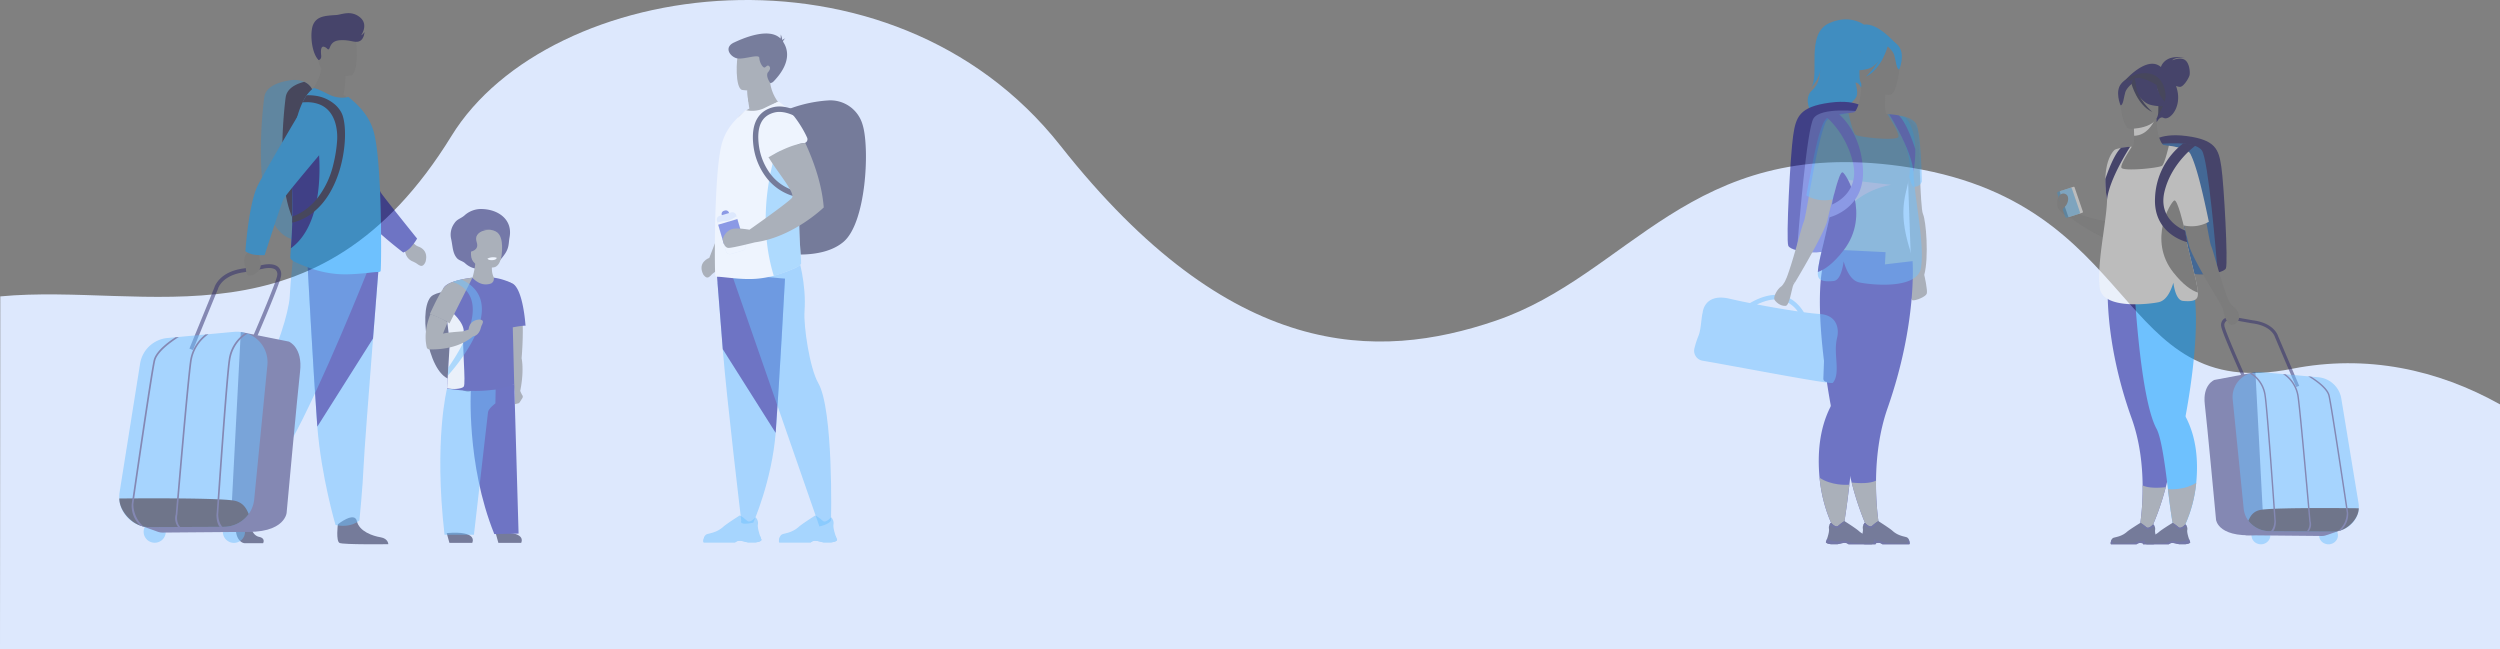<svg xmlns="http://www.w3.org/2000/svg" width="1366.149" height="354.787" viewBox="0 0 1366.149 354.787">
  <rect x="0" y="0" width="1366.149" height="354.787" fill="#808080" stroke="none"/>
  <g id="Group_797" data-name="Group 797" transform="translate(-0.835 -2451.318)">
    <path id="Path_580" data-name="Path 580" d="M1324.66,879.215s.154-192.793.165-192.824c80.292-7.547,173.623,30.849,246.552-87.674,53.251-86.543,239.6-112.81,332.787,5.342s173.294,117.555,237.59,95.7c73.736-25.064,106.129-100.505,221.551-84.552,133.4,18.439,115.538,130.221,213.839,110.756,40.756-8.07,79.544.356,113.666,19.43-.006.012,0,133.824,0,133.824Z" transform="translate(-1323.824 1926.891)" fill="#dde8fd"/>
    <g id="Group_726" data-name="Group 726" transform="translate(66 2458.515)" opacity="0.5">
      <path id="Path_390" data-name="Path 390" d="M2090.632,851.654a12.631,12.631,0,0,0,5.721-1.26c20.58-10.217,1.475-80.413,1.475-80.413a8.713,8.713,0,0,0-4.714-4.858,14.526,14.526,0,0,0-8.383-.72c-10.83,1.8-12.917,6.3-13.349,8.816C2070.916,775.774,2061.129,851.51,2090.632,851.654Z" transform="translate(-1992.07 -727.603)" fill="#09f" opacity="0.5"/>
      <path id="Path_391" data-name="Path 391" d="M2084.635,853.184c20.58-10.217,1.475-80.413,1.475-80.413a8.713,8.713,0,0,0-4.714-4.858c-7.951,2.087-9.606,5.864-10.038,8.1C2070.963,778.384,2062.543,843.4,2084.635,853.184Z" transform="translate(-1980.352 -730.392)" fill="#0d0d38"/>
      <g id="Group_676" data-name="Group 676" transform="translate(58.038 130.33)">
        <path id="Path_392" data-name="Path 392" d="M2205.83,1634.725s-4.689,4.346-3.774,7.434,5.147,5.147,5.719,8.921,2.859,5.833,4.917,5.833h9.815s1.515-2.656-2.145-3.457-5.04-5.236-4.811-9.353a73.725,73.725,0,0,0-.343-9.607l-7.777-1.83Z" transform="translate(-2201.937 -1497.596)" fill="#0d0d38"/>
        <path id="Path_393" data-name="Path 393" d="M1943.817,1674.747s-1.144,9.15.915,10.179,26.648.687,26.648.687,0-3.088-4.232-3.775-11.666-3.2-12.924-8.806S1943.817,1674.747,1943.817,1674.747Z" transform="translate(-1882.396 -1525.768)" fill="#0d0d38"/>
        <path id="Path_394" data-name="Path 394" d="M2002.513,1148.545s-1.39,17.338-3.023,38.178c-2.22,28.31-4.89,63.084-5.154,69.672-.456,11.44-2.288,29.738-2.288,29.738s-4.344,4.347-13.038,2.515c0,0-7.747-26.121-9.96-53.758-.034-.453-.069-.909-.1-1.366-2.059-28.135-5.259-87.379-5.259-87.379Z" transform="translate(-1918.849 -1139.282)" fill="#09f" opacity="0.5"/>
        <path id="Path_395" data-name="Path 395" d="M2002.513,1148.545s-1.39,17.338-3.023,38.178l-30.44,48.166c-.034-.453-.069-.909-.1-1.366-2.059-28.135-5.259-87.379-5.259-87.379Z" transform="translate(-1918.849 -1139.282)" fill="#00008b"/>
        <path id="Path_396" data-name="Path 396" d="M2061.193,1131.426s-25.047,62.789-41.516,92.3-21.616,37.742-21.616,37.742-9.436-3.774-10.294-6.347c0,0,6.3-56.966,17.328-70.852,6.232-7.847,13.552-31.394,13.9-39.629s2.23-24.532,2.23-24.532Z" transform="translate(-1983.875 -1120.103)" fill="#09f" opacity="0.5"/>
      </g>
      <path id="Path_397" data-name="Path 397" d="M1872.8,1087.783l3.392,4.041a5.884,5.884,0,0,0,2.5,1.7c2.006.739,5.311,2.807,3.88,8.228,0,0-1.08,3.123-3.087,2.135s-1.019-.9-3.9-2.234a6.629,6.629,0,0,1-3.966-4.453,5.845,5.845,0,0,0-2.64-3.6l-4.113-2.776Z" transform="translate(-1715.177 -965.97)" fill="#777"/>
      <path id="Path_398" data-name="Path 398" d="M2031.541,737.384a73.546,73.546,0,0,0,1.148-10.473l-12.708-10.242c.472,14.082-8.552,20.854-8.552,20.854s16.935,8.336,26.724,5.248A23.461,23.461,0,0,0,2031.541,737.384Z" transform="translate(-1909.031 -692.653)" fill="#777"/>
      <path id="Path_399" data-name="Path 399" d="M2028.168,679.9s-16.167,2.686-17.685-7.408-4.626-16.545,5.631-18.687,12.847,1.408,14.174,4.653S2032.334,678.943,2028.168,679.9Z" transform="translate(-1901.517 -645.876)" fill="#777"/>
      <path id="Path_400" data-name="Path 400" d="M1940.751,899a27.648,27.648,0,0,0,3.766-5.1s-18.369-22.822-19.862-25.189-12.649-40.328-12.649-40.328l-28.211-5.715s23.547,48.581,27.448,54.5c6.446,9.787,25.732,24.353,25.732,24.353A11.614,11.614,0,0,0,1940.751,899Z" transform="translate(-1781.762 -770.718)" fill="#00008b"/>
      <path id="Path_401" data-name="Path 401" d="M1958.376,873.584c-.036.576.612,1.223,1.367,1.727a13.163,13.163,0,0,0,1.763.972q3.239,1.457,6.368,2.591a58.6,58.6,0,0,0,15.292,3.633c5.721.577,12.09,0,16.947-.467,2.734-.325,4.966-.576,6.332-.576h.18a1.57,1.57,0,0,0,1.044-.4c.216-.144.4-8.707.288-20.221,0-1.62-.035-3.275-.035-5a13.187,13.187,0,0,0-.073-1.69v-.181c-.036-5.4-.216-11.117-.469-16.765V837.1c-.539-12.556-1.51-24.646-3.2-31.373-1.943-7.881-6.477-13.062-10.578-16.911l-3.383-2.987a6.826,6.826,0,0,1-.863.144,15.76,15.76,0,0,1-9.679-1.4c-3.85-1.906-8.095-3.993-8.779-3.489-.072.072-.18.144-.252.216a16.118,16.118,0,0,0-3.238,3.526c-.072.035-.072.035-.072.072h-.036a28.138,28.138,0,0,0-2.231,3.886,46.692,46.692,0,0,0-2.878,7.807c-2.2,7.88-3.275,17.809-3.239,28.424,0,2.7.072,5.432.252,8.2.036.793.072,1.548.109,2.3.323,6.872.287,13.241.107,18.817v.179c-.179,5.65-.5,10.435-.756,14C1958.52,870.669,1958.412,872.4,1958.376,873.584Z" transform="translate(-1864.886 -740.034)" fill="#09f"/>
      <path id="Path_402" data-name="Path 402" d="M2086.133,952.33a270.218,270.218,0,0,0,.537-35.286c-.157-2.771-.24-5.521-.25-8.227,3.348-8.123,6.085-14.013,6.085-14.013h8.44S2107.133,937.067,2086.133,952.33Z" transform="translate(-1992.361 -823.845)" fill="#00008b"/>
      <path id="Path_403" data-name="Path 403" d="M1996.811,651.177s1.659-.277,1.391-2.563-.264-5.272,1.594-4.715,1.95,2.044,2.714,1.176.777-4.529,6.306-4.783,7.775,1.669,10.345.539,2.706-5.021,2.706-5.021a4.421,4.421,0,0,1-1.835,1.831s4.289-5.866-.677-9.889-10.028-1.389-12.9-1.215c-6.331.383-10.421.763-12.49,4.924S1992.748,647.172,1996.811,651.177Z" transform="translate(-1887.857 -625.53)" fill="#0b0754"/>
      <g id="Group_682" data-name="Group 682" transform="translate(0 137.192)">
        <path id="Path_404" data-name="Path 404" d="M2416.594,1681.991a5.944,5.944,0,0,1-3.19,7.83,6.064,6.064,0,0,1-7.92-3.155,5.945,5.945,0,0,1,3.19-7.83A6.063,6.063,0,0,1,2416.594,1681.991Z" transform="translate(-2391.671 -1538.109)" fill="#09f" opacity="0.5"/>
        <path id="Path_405" data-name="Path 405" d="M2252.252,1682.291a5.944,5.944,0,0,1-3.19,7.83,6.064,6.064,0,0,1-7.919-3.155,5.945,5.945,0,0,1,3.19-7.831A6.062,6.062,0,0,1,2252.252,1682.291Z" transform="translate(-2184.022 -1538.329)" fill="#09f" opacity="0.5"/>
        <path id="Path_406" data-name="Path 406" d="M2206.282,1673.646l8.579,3.066a7.855,7.855,0,0,0,2.706.457l48.713-.4,5.334-8.707Z" transform="translate(-2193.842 -1530.528)" fill="#2b276a"/>
        <g id="Group_677" data-name="Group 677" transform="translate(38.342)">
          <path id="Path_407" data-name="Path 407" d="M2167.677,1193.022l13.671-33.42.017-.064c.083-.3,2.215-7.478,14.48-9.06l.056-.009,10.089-1.86c1.3-.337,5.069-.9,6.791.542a3.314,3.314,0,0,1,.941,3.056c-.259,2.8-9.355,24.473-15.406,38.354l1.927.822c1.554-3.566,15.2-34.952,15.569-38.987a5.28,5.28,0,0,0-1.678-4.832c-2.813-2.352-8.081-1.113-8.64-.973l-9.949,1.831c-13.207,1.714-15.92,9.607-16.19,10.513l-13.624,33.307Z" transform="translate(-2165.731 -1146.142)" fill="#2b276a"/>
        </g>
        <path id="Path_408" data-name="Path 408" d="M2131.357,1286.655l26.278,5.248s7.659,3.1,6.114,16.377c-1.36,11.684-7.35,77.25-7.35,77.25s-1.25,13.644-30.719,9.628Z" transform="translate(-2064.941 -1249.627)" fill="#2b276a"/>
        <path id="Path_409" data-name="Path 409" d="M2274.858,1304.345l-7.209,73.426a16.426,16.426,0,0,1-3.006,7.985,16.828,16.828,0,0,1-13.626,7l-24.381.1-.6,0-15.269.063a17.008,17.008,0,0,1-4.423-.561c-.329-.086-.653-.182-.973-.287a16.749,16.749,0,0,1-10.838-11.24,16.341,16.341,0,0,1-.418-7.092l11.2-70.246a16.71,16.71,0,0,1,15.014-13.935l4.308-.4,1.027-.094h0l.863-.079,14.4-1.333,1.767-.162,13.894-1.284a16.956,16.956,0,0,1,6.251.58c.128.037.257.074.385.117l.8.273A16.592,16.592,0,0,1,2274.858,1304.345Z" transform="translate(-2193.903 -1249.249)" fill="#09f" opacity="0.5"/>
        <path id="Path_410" data-name="Path 410" d="M2303.686,1640.222a16.828,16.828,0,0,1-13.626,7l-24.38.1-.6,0-15.269.063a17.006,17.006,0,0,1-4.423-.561q-.494-.129-.974-.287c-5.282-1.744-11.363-8.083-11.437-14.8,0,0,51.575-.566,62.352,1.1C2300.884,1633.713,2302.54,1637.561,2303.686,1640.222Z" transform="translate(-2232.945 -1503.716)" fill="#010117"/>
        <g id="Group_681" data-name="Group 681" transform="translate(6.746 37.546)">
          <g id="Group_678" data-name="Group 678" transform="translate(0 2.2)">
            <path id="Path_411" data-name="Path 411" d="M2403.483,1296.97c-.107.065-11.428,6.855-12.926,12.84-1.539,6.149-11.885,77.834-11.988,78.558a16.525,16.525,0,0,0,5.5,12.161l-.774-.185q-.494-.129-.974-.287a14.818,14.818,0,0,1-4.664-11.814c.426-2.959,10.458-72.457,12.006-78.65,1.358-5.426,9.341-10.821,11.927-12.448l1.027-.094h0Z" transform="translate(-2377.603 -1296.97)" fill="#2b276a"/>
          </g>
          <g id="Group_679" data-name="Group 679" transform="translate(23.787 0.704)">
            <path id="Path_412" data-name="Path 412" d="M2334.52,1291.294a21.762,21.762,0,0,0-9.188,14.351c-1.573,10.1-7.781,83.476-7.844,84.214l0,.053-.016.049c-.011.037-.886,4,1.607,6.692l-.612,0-.6,0a7.78,7.78,0,0,1-1.284-6.926c.193-2.268,6.287-74.207,7.848-84.225a22.6,22.6,0,0,1,8.33-14.051Z" transform="translate(-2316.262 -1291.294)" fill="#2b276a"/>
          </g>
          <g id="Group_680" data-name="Group 680" transform="translate(46.378)">
            <path id="Path_413" data-name="Path 413" d="M2252.312,1289.013a19.069,19.069,0,0,0-4.427,3.6,20.625,20.625,0,0,0-5,10.694c-1.573,10.1-6.523,83.228-6.574,83.964l0,.057-.017.052c-.012.037-.233,4.512,2.26,7.207l-1.536.006c-1.9-2.462-1.779-6.909-1.617-7.436.158-2.338,5.017-73.971,6.577-83.99a20.74,20.74,0,0,1,9.151-14.548c.128.037.258.074.385.117Z" transform="translate(-2235.312 -1288.622)" fill="#2b276a"/>
          </g>
        </g>
      </g>
      <path id="Path_414" data-name="Path 414" d="M2209.576,1097.809l-3.144,7.4a3.709,3.709,0,0,0,0,2.8c.773,1.993,1.408,5.84-3.6,8.353,0,0-3.056,1.256-3.643-.9s0-1.362-.9-4.4c-.793-2.658-.269-5.24,1.337-6.56a2.847,2.847,0,0,0,.906-1.935l.5-4.716Z" transform="translate(-2129.6 -973.354)" fill="#777"/>
      <path id="Path_415" data-name="Path 415" d="M2063.8,875.875a27.64,27.64,0,0,0,6.333.352s9.023-27.871,10.184-30.418,26.8-32.681,26.8-32.681l-10.68-26.729s-27.731,46.321-30.546,52.83c-4.653,10.756-6.268,34.87-6.268,34.87A11.616,11.616,0,0,0,2063.8,875.875Z" transform="translate(-1990.692 -744.007)" fill="#09f"/>
      <path id="Path_416" data-name="Path 416" d="M2033.225,865.161v.179a28.693,28.693,0,0,0,11.909-6.009c6.3-5.144,10.578-12.665,13.277-20.544,4.173-12.268,4.5-25.437,2.374-31.914a11.081,11.081,0,0,0-.971-2.157,15.852,15.852,0,0,0-2.951-3.67,20.646,20.646,0,0,0-11.333-5.109,24.943,24.943,0,0,0-2.555-.216c-1.007-.037-1.655,0-1.834,0h-.036a28.126,28.126,0,0,0-2.231,3.886,16.238,16.238,0,0,1,1.835-.072,18.212,18.212,0,0,1,6.585.9,13.253,13.253,0,0,1,6.944,5.109c4.461,6.259,3.49,15.219,3.49,15.219a74.763,74.763,0,0,1-2.015,12.628,47.577,47.577,0,0,1-8.923,18.782c-6.44,7.986-13.472,9.72-13.472,9.72Z" transform="translate(-1938.693 -750.861)" fill="#0d0d38"/>
    </g>
    <g id="Group_727" data-name="Group 727" transform="translate(233.225 2565.53)" opacity="0.5">
      <path id="Path_563" data-name="Path 563" d="M2514.444,1205.543s-11.489-5.229-20.18-.654-3.378,42.333,9.051,45.993h0S2530,1283.314,2514.444,1205.543Z" transform="translate(-2489.984 -1157.848)" fill="#0d0d38"/>
      <path id="Path_564" data-name="Path 564" d="M2399.546,1194.488c.566-4.417-.535-12.425-.535-12.425s3.9-.2,6.087,4.943c4.529,10.66,2.563,33.67,2.288,36.964,0,0,1.556,6.542-.755,17.856a19.43,19.43,0,0,0,1.076,2.263,1.38,1.38,0,0,1,.112.146h0a1.335,1.335,0,0,1,.02,1.449l-1.5,2.371a1.321,1.321,0,0,1-.566.495h0a1.343,1.343,0,0,1-.232.082l-1.853.438-.183-6.315s.011,0,.021,0C2402.892,1236.541,2399.026,1198.542,2399.546,1194.488Zm4.787,48.727.039-.051-.079.047C2404.313,1243.218,2404.329,1243.22,2404.333,1243.215Z" transform="translate(-2354.744 -1142.419)" fill="#777"/>
      <path id="Path_565" data-name="Path 565" d="M2502.634,1703.085l1.477,5.329h12.474S2520.3,1701.6,2502.634,1703.085Z" transform="translate(-2490.915 -1525.986)" fill="#0d0d38"/>
      <path id="Path_566" data-name="Path 566" d="M2401.125,1703.085l1.477,5.329h12.475S2418.79,1701.6,2401.125,1703.085Z" transform="translate(-2362.656 -1525.986)" fill="#0d0d38"/>
      <path id="Path_567" data-name="Path 567" d="M2425.795,1048.021a10.513,10.513,0,0,1,1.812-8.655c1.555-2.409,3.741-2.514,5.841-4.554a13.52,13.52,0,0,1,8.6-3.184c9.386,0,17.514,5.746,15.662,15.49-.589,3.1-.092,5.536-2.6,9.155-3.132,4.517-6.941,8.143-13.06,8.143a11.706,11.706,0,0,1-8.6-3.115c-1.364-1.289-3.319-1.447-4.519-2.85C2426.5,1055.615,2426.685,1051.88,2425.795,1048.021Z" transform="translate(-2411.65 -1031.627)" fill="#0b0754"/>
      <path id="Path_568" data-name="Path 568" d="M2464.384,1123.99s-2.059,7.96,2.1,11.346l-11.7,5.98-1.54-7.739a38.118,38.118,0,0,0,1.6-14.466Z" transform="translate(-2427.479 -1096.057)" fill="#777"/>
      <path id="Path_569" data-name="Path 569" d="M2454.156,1094.665s-11.975,1.459-12.23-6.977,4.736-13.9,8.067-13.838c6.643.124,7.739,2.808,8.509,5.6S2459.668,1094.071,2454.156,1094.665Z" transform="translate(-2416.95 -1062.723)" fill="#777"/>
      <path id="Path_570" data-name="Path 570" d="M2431.621,1394.791l-23.664,1.956s-2.779,41.5,12.77,79.979l13.259-.252Z" transform="translate(-2382.99 -1299.09)" fill="#00008b"/>
      <path id="Path_571" data-name="Path 571" d="M2458.987,1403.84s-7.281,28.285-1.376,79.9l16.062,0,7.7-67.018c.294-1.985,4.026-4.749,4.026-4.749l.145-7.658Z" transform="translate(-2447.078 -1305.754)" fill="#09f" opacity="0.5"/>
      <path id="Path_572" data-name="Path 572" d="M2394.9,1192.624l-1.548-12.709c.235-.328.423-.61.657-.891,2.72-3.33,13.179-4.783,15.289-5.018a2.384,2.384,0,0,0,.391.5c1.922,1.735,4.533,3.584,8,3.114,2.954-.375,3.437-1.922,3.343-3.611a32.953,32.953,0,0,1,9.711,2.979c6.307,2.364,7.574,23.318,7.574,23.318-.837-.25-5.024.484-6.966.846l.783,31.06c-15.055,6.566-36.723,2.345-36.723,2.345l.047-.187,1.454-24.857-1.36-11.35Z" transform="translate(-2383.529 -1136.485)" fill="#008"/>
      <path id="Path_573" data-name="Path 573" d="M2453.249,1132.4s.261,1.052,2.883.858c0,0,2.2-.162,2.121-1.321A7.09,7.09,0,0,0,2453.249,1132.4Z" transform="translate(-2419.246 -1105.318)" fill="#fff"/>
      <path id="Path_574" data-name="Path 574" d="M2529.626,1283.087c-1.024,1.281-6.069,1.732-9.1.8l1.477-24.822-2.031-16.884,1.962-.911s8.616,6.911,7.609,12.421S2530.944,1281.44,2529.626,1283.087Z" transform="translate(-2508.605 -1186.028)" fill="#f8f8f8"/>
      <path id="Path_575" data-name="Path 575" d="M2503.491,1193.891a75,75,0,0,1,9.521,4.267,4.416,4.416,0,0,1,1.172.891l9.1-18.1,1.735-3.423,1.595-3.236.141-.282s-.126.008-.375.047a53.551,53.551,0,0,0-5.627.938,36.166,36.166,0,0,0-4.878,1.407h-.046a10.987,10.987,0,0,0-4.362,2.626c-.235.281-.422.563-.657.891C2507.76,1184.276,2503.491,1193.891,2503.491,1193.891Z" transform="translate(-2500.985 -1136.485)" fill="#777"/>
      <path id="Path_576" data-name="Path 576" d="M2483.892,1230.269s32.408-34.659,11.725-49.995a21.855,21.855,0,0,0-4.267-2.533,36.137,36.137,0,0,0-4.878,1.407,15.638,15.638,0,0,1,7.41,4.549c5.018,5.58,7.363,17.447-9.708,42.162Z" transform="translate(-2471.583 -1139.237)" fill="#09f" opacity="0.5"/>
      <path id="Path_577" data-name="Path 577" d="M2478.342,1072.777s-10.233-.006-7.882,7.019c1.482,4.428-3.446,5.117-3.446,5.117l-2.372-7.1,1.485-5.529Z" transform="translate(-2442.335 -1061.571)" fill="#0b0754"/>
      <path id="Path_578" data-name="Path 578" d="M2484.3,1249.717c3.162.977,7.938,3.1,9.392,4.531-1.608,3.7-2.513,6.144-2.513,6.144,1.209-.537,7.461-1.045,10.7-1.277.367-.027,3.332-1,3.332-1s.024-5.061,5.813-5.461c0,0,2.411.014,1.917,1.661s-.547.931-1.192,3.269-2.327,4.116-4.117,4.224c-8.594,7.226-20.428,7.284-24,7.119a1.423,1.423,0,0,1-1.323-1.094C2480.961,1261.961,2481.888,1255.87,2484.3,1249.717Z" transform="translate(-2481.494 -1192.246)" fill="#777"/>
    </g>
    <g id="Group_728" data-name="Group 728" transform="translate(1125 2482.524)" opacity="0.5">
      <g id="Group_699" data-name="Group 699" transform="translate(80.497 141.941)">
        <path id="Path_465" data-name="Path 465" d="M5079.44,1692.136a4.776,4.776,0,0,0,2.708,6.394,5.262,5.262,0,0,0,6.759-2.562,4.777,4.777,0,0,0-2.708-6.394A5.263,5.263,0,0,0,5079.44,1692.136Z" transform="translate(-5016.391 -1574.642)" fill="#09f" opacity="0.5"/>
        <path id="Path_466" data-name="Path 466" d="M4951.276,1692.118a4.775,4.775,0,0,0,2.708,6.394,5.262,5.262,0,0,0,6.759-2.561,4.776,4.776,0,0,0-2.708-6.395A5.264,5.264,0,0,0,4951.276,1692.118Z" transform="translate(-4925.164 -1574.629)" fill="#09f" opacity="0.5"/>
        <path id="Path_467" data-name="Path 467" d="M4979.815,1685.618l-7.321,2.488a6.994,6.994,0,0,1-2.31.369l-41.546-.4-4.536-7.114Z" transform="translate(-4906.118 -1568.728)" fill="#2b276a"/>
        <g id="Group_694" data-name="Group 694" transform="translate(9.082)">
          <path id="Path_468" data-name="Path 468" d="M4934.236,1319.375l-11.605-27.291-.014-.052c-.071-.244-1.877-6.105-12.335-7.416l-.048-.007-8.6-1.534c-1.11-.277-4.322-.742-5.792.432a2.634,2.634,0,0,0-.807,2.492c.215,2.289,7.939,19.984,13.078,31.32l-1.645.667c-1.32-2.912-12.907-28.544-13.216-31.837a4.2,4.2,0,0,1,1.439-3.939c2.4-1.914,6.894-.9,7.371-.78l8.482,1.51c11.261,1.42,13.563,7.864,13.791,8.6l11.566,27.2Z" transform="translate(-4893.218 -1281.056)" fill="#2b276a"/>
        </g>
        <path id="Path_469" data-name="Path 469" d="M4889.536,1388.8l-22.42,4.24s-6.538,2.516-5.241,13.353c1.141,9.536,6.144,63.045,6.144,63.045s1.044,11.135,26.186,7.905Z" transform="translate(-4861.704 -1358.563)" fill="#2b276a"/>
        <path id="Path_470" data-name="Path 470" d="M4914.983,1403.245l6.03,59.924a13.061,13.061,0,0,0,2.551,6.52,14.557,14.557,0,0,0,11.61,5.736l20.794.122.514,0,13.024.076a15.129,15.129,0,0,0,3.772-.451c.281-.069.557-.147.831-.233a13.957,13.957,0,0,0,9.261-9.154,12.784,12.784,0,0,0,.369-5.786l-9.444-57.335a14.01,14.01,0,0,0-12.782-11.394l-3.672-.332-.876-.078h0l-.735-.066-12.278-1.111-1.507-.136-11.847-1.07a15.1,15.1,0,0,0-5.333.463c-.109.03-.219.061-.329.1l-.685.221A13.524,13.524,0,0,0,4914.983,1403.245Z" transform="translate(-4899.582 -1358.288)" fill="#09f" opacity="0.5"/>
        <path id="Path_471" data-name="Path 471" d="M4944.92,1660.3a14.558,14.558,0,0,0,11.611,5.737l20.794.122.514,0,13.024.076a15.128,15.128,0,0,0,3.772-.451c.281-.069.557-.147.831-.233,4.507-1.414,9.706-6.577,9.779-12.054,0,0-43.988-.544-53.183.8C4947.321,1654.992,4945.9,1658.129,4944.92,1660.3Z" transform="translate(-4920.937 -1548.897)" fill="#010117"/>
        <g id="Group_698" data-name="Group 698" transform="translate(24.669 30.657)">
          <g id="Group_695" data-name="Group 695" transform="translate(31.978 1.853)">
            <path id="Path_472" data-name="Path 472" d="M5058.256,1396.9c.091.053,9.736,5.612,11,10.5,1.3,5.02,10.01,63.529,10.1,64.12a13.182,13.182,0,0,1-4.711,9.913l.661-.15c.281-.069.557-.147.831-.233a11.769,11.769,0,0,0,4-9.632c-.358-2.416-8.8-59.139-10.113-64.194-1.15-4.429-7.949-8.844-10.153-10.176l-.876-.078h0Z" transform="translate(-5058.256 -1396.896)" fill="#2b276a"/>
          </g>
          <g id="Group_696" data-name="Group 696" transform="translate(18.193 0.607)">
            <path id="Path_473" data-name="Path 473" d="M5010.425,1392.455a17.767,17.767,0,0,1,7.814,11.724c1.324,8.244,6.5,68.125,6.553,68.727l0,.044.013.04a6.368,6.368,0,0,1-1.381,5.458l.522,0,.515,0a6.121,6.121,0,0,0,1.106-5.649c-.161-1.852-5.243-60.56-6.558-68.738a18.348,18.348,0,0,0-7.083-11.479Z" transform="translate(-5010.425 -1392.455)" fill="#2b276a"/>
          </g>
          <g id="Group_697" data-name="Group 697">
            <path id="Path_474" data-name="Path 474" d="M4947.3,1390.609a16.162,16.162,0,0,1,3.77,2.946,16.535,16.535,0,0,1,4.249,8.733c1.324,8.24,5.429,67.922,5.471,68.522l0,.047.015.042c.009.03.19,3.682-1.94,5.878l1.31.008c1.629-2.006,1.527-5.634,1.392-6.065-.131-1.908-4.161-60.366-5.475-68.543a16.945,16.945,0,0,0-7.782-11.885c-.109.03-.219.061-.329.1Z" transform="translate(-4947.299 -1390.292)" fill="#2b276a"/>
          </g>
        </g>
      </g>
      <g id="Group_703" data-name="Group 703">
        <path id="Path_475" data-name="Path 475" d="M4743.019,776.761c-2.622-1.563-6.811.305-6.811.305,1.449-1.982,6.733-1.334,6.733-1.334-10.525-2.181-12.723,4.372-12.9,4.985-7.634-6.709-19.858,7.593-19.858,7.593l17.542,22.641s1.6-3.6,3.713-2.477c3.295,1.753,9.67-5.342,7.633-14.675a24.233,24.233,0,0,0-.779-2.776,5.8,5.8,0,0,0,2.188.528c1.918,0,4.815-4.764,5.207-6.366S4745.642,778.324,4743.019,776.761Z" transform="translate(-4673.35 -775.289)" fill="#0b0754"/>
        <path id="Path_476" data-name="Path 476" d="M4799.6,1000.174c-.387.917-2.074,1.731-4.5,2.318-5.444,1.32-14.623,1.493-21.317-.922-7.179-2.588-12.385-39.535-14.6-58.47-.772-6.605-1.181-11.021-1.181-11.021s4.123-6.286,20.083-4.19,17.57,7.333,19,16.762S4800.852,997.2,4799.6,1000.174Z" transform="translate(-4707.39 -884.754)" fill="#0b0754"/>
        <path id="Path_477" data-name="Path 477" d="M4798.013,1013.692c-5.445,1.32-14.625,1.493-21.318-.922-7.179-2.588-12.386-39.535-14.6-58.47,1.891-6.516,3.392-10.8,3.392-10.8s20.037-2.357,23.938,3.536C4792.913,952.3,4797.155,1003.035,4798.013,1013.692Z" transform="translate(-4710.306 -895.955)" fill="#09f" opacity="0.5"/>
        <path id="Path_478" data-name="Path 478" d="M4640.66,1006.99c-11.834.351-28.87-12.92-28.87-12.92l2.332-3.491c4.3,2.792,19.545,5.411,19.545,5.411-1.068-3.358-1.885-6.464-2.494-9.33-4.137-19.473,1.37-27.885,2.972-29.841a4.87,4.87,0,0,1,.417-.463s.048.136.137.395c.2.558.586,1.684,1.1,3.235C4639.652,971.535,4650.55,1006.7,4640.66,1006.99Z" transform="translate(-4603.318 -905.541)" fill="#777"/>
        <path id="Path_479" data-name="Path 479" d="M4725.508,981.3c-5.488-11.986-8.115-15.375-8.206-19.146-.073-2.982,1.437-6.2,4.371-14.09a28.726,28.726,0,0,0,1.46-5.7c2.32-15.211-6.712-31.654-12.326-32.774-1.562-.4-4.21-5.9-4.178-14.749l-.7.135-11.822,2.279s.269,3.623.278,7.036c.008,2.844-.168,5.54-.831,5.88-.851.075-1.354.124-1.354.124s-9.857,13.33-10.685,25.728,7.893,17.784-.066,42.558C4673.32,1003.876,4728.54,987.92,4725.508,981.3Z" transform="translate(-4652.317 -861.284)" fill="#777"/>
        <path id="Path_480" data-name="Path 480" d="M4727.384,897.593s.27,3.623.278,7.036c6.615-.182,10.111-6.058,11.544-9.315Z" transform="translate(-4685.598 -861.63)" fill="#f8f8f8"/>
        <path id="Path_481" data-name="Path 481" d="M4722.042,830.221s3.466-5.334,4.3-9.9c.595-3.256-1.108-15.326-13.564-13.588a17.219,17.219,0,0,0-7.018,2.584c-2.7,1.779-6.607,5.618-2.243,16.151l1.133,3.558Z" transform="translate(-4667.212 -797.789)" fill="#0d0d38"/>
        <path id="Path_482" data-name="Path 482" d="M4706.846,849.031s15.651.252,15.662-9.242,2.038-15.855-7.955-16.417-11.938,3.059-12.733,6.227S4702.775,848.721,4706.846,849.031Z" transform="translate(-4667.269 -809.835)" fill="#777"/>
        <path id="Path_483" data-name="Path 483" d="M4721.73,817.746s4.285,11.138,10.862,12.785,9.43-.069,9.43-.069a18.067,18.067,0,0,1-6.092-10.714S4724.963,812.445,4721.73,817.746Z" transform="translate(-4681.573 -804.443)" fill="#0b0754"/>
        <path id="Path_484" data-name="Path 484" d="M4705.844,821.259s-3.2,2.486-3.98,4.9-1.132,7.394-2.621,7.225c0,0-3.229-7.57.4-11.853C4703.489,816.994,4705.844,821.259,4705.844,821.259Z" transform="translate(-4664.625 -807.051)" fill="#0b0754"/>
        <path id="Path_485" data-name="Path 485" d="M4709.87,1326.074a148.126,148.126,0,0,1-9.865,26.947l-5.162-.349a138.555,138.555,0,0,0,2.386-27.568c-.1-11.076-1.508-24.165-6-36.664-15.443-42.95-12.948-74.208-12.948-74.208l29.042,3.308,1.353.154c.121,12.988.466,30.622.767,44.411.266,12.4.5,21.691.5,21.691C4715.523,1295.507,4713.5,1312.036,4709.87,1326.074Z" transform="translate(-4650.539 -1091.045)" fill="#00008b"/>
        <path id="Path_486" data-name="Path 486" d="M4818.445,1031.1l-4.7,1.372s-15.5-25.043-16.909-31.56c-.46-2.121-1.587-6.367-2.9-11.123-2.722-9.85-6.234-21.9-6.234-21.9l-1.157-4.879-3.946-16.639s7.555.752,11.974,2.551a5.474,5.474,0,0,1,2.97,2.137c3.247,6.951,6.488,24.493,8.764,37.007,1.271,6.974,2.239,12.388,2.745,13.535C4810.458,1004.8,4814.765,1022.41,4818.445,1031.1Z" transform="translate(-4724.898 -898.356)" fill="#777"/>
        <path id="Path_487" data-name="Path 487" d="M4761.5,1308.372c-1.67,17.354-9.023,28.576-9.023,28.576l-2.465,1.746s-2.333-12.226-3.985-26.773c-1.573-13.826-3.73-28.456-6.169-32.922-9.687-17.71-12.6-84.566-12.6-84.566l29.446-1.422c2.96,4.848,4.252,12.8,4.558,21.841.774,22.817-4.733,52.57-5.556,56.872a.015.015,0,0,1,0,.01,1.467,1.467,0,0,0,.194.962C4761.755,1283.989,4762.6,1296.909,4761.5,1308.372Z" transform="translate(-4685.509 -1075.78)" fill="#09f"/>
        <path id="Path_488" data-name="Path 488" d="M4723.352,819.482s3.052,11.664,11.352,15.4c0,0-8.3-7.166-9-14.866S4723.352,819.482,4723.352,819.482Z" transform="translate(-4682.728 -804.898)" fill="#0d0d38"/>
        <path id="Path_489" data-name="Path 489" d="M4895.043,1245.572s1.429,3.278,2.917,4.193a8.086,8.086,0,0,1,3.209,4.879,4.335,4.335,0,0,1-3.867,5.26c-1.879,0-3.675-2.495-4.779-8.452-.061-.328-1.844-3.745-1.844-3.745Z" transform="translate(-4801.832 -1113.59)" fill="#777"/>
        <path id="Path_490" data-name="Path 490" d="M4715.911,1028.123a6.627,6.627,0,0,1-.182,2.292c-.626,1.92-2.779,2.795-7.98,2.271-3.179-.322-4.6-5.511-5.229-9.937q-2.865,9.5-8.039,10.633c-5.043,1.092-30.48,4.1-32.146-7.671-1.832-12.951,3.653-35.883,3.954-48.248a59.715,59.715,0,0,1-.922-11.458c.212-8.808,2.868-13.745,4.908-15.732.578-.432,1.157-.7,3.478-1.09,1.186-.2,2.829-.424,5.159-.723a9,9,0,0,1,.929-.071c-.431.749-6.192,9.244-5.744,11.429.471,2.287,20.9.228,22.313-1.029s3.639-10.89,3.639-10.89,7.235.77,10.774,3.277l-.038.044a2.931,2.931,0,0,1,.931.953c3.776,7,7.547,24.669,10.2,37.272a19.3,19.3,0,0,1-13.786,1.967C4710.406,1005.927,4715.572,1021.51,4715.911,1028.123Z" transform="translate(-4639.03 -899.457)" fill="#f8f8f8"/>
        <path id="Path_491" data-name="Path 491" d="M4593.258,1054.389c-.179-.437-2.421-6.9-4.125-7.771s-4.841-1.834-5.559-1.484-2.062,5.238,0,7.77,7.351,4.976,7.351,4.976Z" transform="translate(-4582.454 -969.35)" fill="#777"/>
        <path id="Path_492" data-name="Path 492" d="M4687.285,949.9l-.032.052c-.694,1.069-11.549,17.965-12.59,28.951a59.632,59.632,0,0,1-.922-11.458c1.4-4.151,4.785-13.373,8.386-16.822C4682.578,950.185,4687.285,949.9,4687.285,949.9Z" transform="translate(-4647.405 -900.894)" fill="#0b0754"/>
        <g id="Group_700" data-name="Group 700" transform="translate(0 70.846)">
          <path id="Path_493" data-name="Path 493" d="M4599.716,1041.917l-7.176,2.327a.458.458,0,0,1-.575-.28l-4.556-13.324a.44.44,0,0,1,.287-.56l7.177-2.327a.457.457,0,0,1,.574.28l4.556,13.324A.44.44,0,0,1,4599.716,1041.917Z" transform="translate(-4585.947 -1027.73)" fill="#f8f8f8"/>
          <path id="Path_494" data-name="Path 494" d="M4594.3,1044.027l-6.509,2.111a.811.811,0,0,1-1.02-.5l-4.334-12.675a.782.782,0,0,1,.51-.993l6.51-2.11a.811.811,0,0,1,1.019.5l4.334,12.675A.781.781,0,0,1,4594.3,1044.027Z" transform="translate(-4582.396 -1029.235)" fill="#09f" opacity="0.5"/>
        </g>
        <path id="Path_495" data-name="Path 495" d="M4807.861,1604.069c-1.669,17.354-9.022,28.576-9.022,28.576l-2.51,2.226s-2.29-12.707-3.94-27.253C4794.129,1607.741,4801.8,1608.013,4807.861,1604.069Z" transform="translate(-4731.868 -1371.476)" fill="#777"/>
        <path id="Path_496" data-name="Path 496" d="M4751.151,1610.264a148.073,148.073,0,0,1-9.866,26.948l-5.161-.349a138.49,138.49,0,0,0,2.385-27.568C4740.261,1610.154,4743.875,1611.027,4751.151,1610.264Z" transform="translate(-4691.819 -1375.236)" fill="#777"/>
        <g id="Group_701" data-name="Group 701" transform="translate(29.247 254.559)">
          <path id="Path_497" data-name="Path 497" d="M4707.069,1693.971h-3.3c-1.1-.169-1.919-.48-3.051-.624a3.109,3.109,0,0,0-2.668.624.425.425,0,0,0-.03.032h-14c-.352-.49-.014-1.624.317-2.459a1.975,1.975,0,0,1,1.311-1.166c1.485-.418,4.41-.791,7.09-3.154,1.507-1.326,7.28-4.878,7.28-4.878l.031-.006c.127,0,.73.182,3.356,2.342,1.357,1.114,3.67-1.573,3.67-1.573a3.218,3.218,0,0,1,.759,1,3.308,3.308,0,0,1,.3,2.093c-.208,1.228.465,3.51,1,5.054.326.935.6,1.6.6,1.6S4709.9,1693.626,4707.069,1693.971Z" transform="translate(-4683.877 -1682.34)" fill="#0d0d38"/>
          <path id="Path_498" data-name="Path 498" d="M4747.722,1684.11a10.551,10.551,0,0,1-3.548,1.743c-1.487.19-4.268-3.506-4.268-3.506l.031-.006c.127,0,.73.182,3.356,2.342,1.357,1.114,3.67-1.573,3.67-1.573A3.218,3.218,0,0,1,4747.722,1684.11Z" transform="translate(-4723.758 -1682.34)" fill="#0b0754"/>
          <path id="Path_499" data-name="Path 499" d="M4707.069,1716.827h-3.3c-1.1-.169-1.919-.48-3.051-.624a3.109,3.109,0,0,0-2.668.624c-.021.021-.03.032-.03.032h-14c-.352-.49-.014-1.624.317-2.458.426-.368.545,1.6.78,1.912s11.418.114,12.065-.343a6.908,6.908,0,0,1,5.284-.629c2.352.546,5.815-.855,6.672-1.228.326.935.6,1.6.6,1.6S4709.9,1716.482,4707.069,1716.827Z" transform="translate(-4683.877 -1705.195)" fill="#0b0754"/>
        </g>
        <g id="Group_702" data-name="Group 702" transform="translate(46.831 254.559)">
          <path id="Path_500" data-name="Path 500" d="M4768.081,1693.971h-3.295c-1.1-.169-1.919-.48-3.051-.624a3.11,3.11,0,0,0-2.668.624c-.021.021-.031.032-.031.032h-14c-.352-.49-.014-1.624.317-2.459a1.975,1.975,0,0,1,1.311-1.166c1.485-.418,4.41-.791,7.091-3.154,1.509-1.326,7.281-4.878,7.281-4.878l.03-.006c.126,0,.73.182,3.356,2.342,1.358,1.114,3.671-1.573,3.671-1.573a3.221,3.221,0,0,1,.758,1,3.31,3.31,0,0,1,.3,2.093c-.209,1.228.464,3.51,1,5.054.327.935.6,1.6.6,1.6S4770.915,1693.626,4768.081,1693.971Z" transform="translate(-4744.89 -1682.34)" fill="#0d0d38"/>
          <path id="Path_501" data-name="Path 501" d="M4808.735,1684.11a10.556,10.556,0,0,1-3.548,1.743c-1.487.19-4.268-3.506-4.268-3.506l.03-.006c.127,0,.73.182,3.356,2.342,1.358,1.114,3.672-1.573,3.672-1.573A3.23,3.23,0,0,1,4808.735,1684.11Z" transform="translate(-4784.772 -1682.34)" fill="#0b0754"/>
          <path id="Path_502" data-name="Path 502" d="M4768.081,1716.827h-3.295c-1.1-.169-1.919-.48-3.051-.624a3.11,3.11,0,0,0-2.668.624c-.021.021-.031.032-.031.032h-14c-.352-.49-.014-1.624.317-2.458.425-.368.545,1.6.78,1.912s11.419.114,12.065-.343a6.908,6.908,0,0,1,5.284-.629c2.351.546,5.815-.855,6.672-1.228.327.935.6,1.6.6,1.6S4770.915,1716.482,4768.081,1716.827Z" transform="translate(-4744.89 -1705.195)" fill="#0b0754"/>
        </g>
        <path id="Path_503" data-name="Path 503" d="M4799.878,1104.674c-3.494-1.136-7.978-4.159-13.363-10.934-14.254-17.941-1.21-39.024.539-39.417s5.04,13.64,5.04,13.64C4794.373,1082.478,4799.54,1098.061,4799.878,1104.674Z" transform="translate(-4722.997 -976.008)" fill="#777"/>
        <path id="Path_504" data-name="Path 504" d="M4783.263,943.29a39.278,39.278,0,0,0-15.419,29.683c-1.076,20.166,17.572,24.27,17.572,24.27l-1.21-6.373s-15.106-5.326-11.162-21.389,17.382-25.327,17.382-25.327Z" transform="translate(-4714.365 -896.141)" fill="#0b0754"/>
        <path id="Path_505" data-name="Path 505" d="M4584.887,1042.851s1.344-2.706,3.81-1.615,1.39,5.194-.044,6.635a14.224,14.224,0,0,0-1.838,2.1Z" transform="translate(-4584.169 -966.413)" fill="#777"/>
      </g>
    </g>
    <g id="man" transform="translate(384.177 2469.621)" opacity="0.5">
      <path id="Path_445" data-name="Path 445" d="M4191.865,977.422s10.882-28.092,11.844-30.571,6.44-41.082,6.44-41.082l23.3-9.311s-13.127,49.611-15.688,55.846c-4.233,10.3-20.251,26.224-20.251,26.224,1.026,2.069-.062,4.756-2.5,6.52s-1.534,1.507-3.228,2.794-3.268-1.43-3.268-1.43C4185.258,979.7,4191.865,977.422,4191.865,977.422Z" transform="translate(-4187.61 -854.808)" fill="#777"/>
      <path id="Path_446" data-name="Path 446" d="M4336.914,885.474a73.571,73.571,0,0,1,26.436-6.865,18.268,18.268,0,0,1,18.684,12.491q.227.689.433,1.428c3.657,13.155,1.663,52.977-10.64,63.365s-34.912,6.005-34.912,6.005Z" transform="translate(-4294.244 -842.025)" fill="#0d0d38"/>
      <path id="Path_447" data-name="Path 447" d="M4218.234,1221.8s1.319,16.461,2.87,36.249c2.107,26.88,10.131,93.855,10.131,93.855s-1.7,2.67,6.555.931c0,0,10.117-22.813,12.217-49.054.033-.43.065-.864.1-1.3,1.955-26.713,4.995-82.964,4.995-82.964Z" transform="translate(-4209.482 -1085.542)" fill="#09f" opacity="0.5"/>
      <path id="Path_448" data-name="Path 448" d="M4216.659,1207.595s1.77,22.149,3.319,41.937l28.9,45.732c.033-.43.065-.864.1-1.3,1.954-26.713,4.994-82.964,4.994-82.964Z" transform="translate(-4208.357 -1077.025)" fill="#00008b"/>
      <path id="Path_449" data-name="Path 449" d="M4239.215,1182.845l49.679,142.934s5.2-.979,6.36-3.275c0,0,1.429-60.448-6.986-75.032-4.756-8.24-8.073-31.355-7.507-39.159,1.109-15.3-3.449-29.536-3.449-29.536Z" transform="translate(-4224.466 -1056.443)" fill="#09f" opacity="0.5"/>
      <g id="Group_690" data-name="Group 690" transform="translate(1.025 263.406)" opacity="0.5">
        <path id="Path_450" data-name="Path 450" d="M4219.661,1687.058h-4.045c-1.354-.214-2.355-.606-3.744-.787a3.75,3.75,0,0,0-3.275.787.5.5,0,0,0-.038.041h-17.181c-.432-.617-.017-2.047.389-3.1a2.447,2.447,0,0,1,1.609-1.47c1.821-.528,5.414-1,8.7-3.976,1.851-1.671,8.937-6.149,8.937-6.149l.038-.008c.155,0,.9.231,4.12,2.952,1.666,1.4,4.5-1.983,4.5-1.983a4.04,4.04,0,0,1,.932,1.263,4.266,4.266,0,0,1,.369,2.638c-.256,1.548.571,4.425,1.231,6.371.4,1.179.737,2.015.737,2.015S4223.141,1686.622,4219.661,1687.058Z" transform="translate(-4191.195 -1672.396)" fill="#09f"/>
        <path id="Path_451" data-name="Path 451" d="M4219.654,1715.2h-4.027c-1.355-.214-2.365-.663-3.754-.845a3.75,3.75,0,0,0-3.275.787.512.512,0,0,0-.038.041h-17.181c-.432-.617-.017-2.047.389-3.1.522-.464.669,2.015.958,2.41s14.016.144,14.809-.433a8.293,8.293,0,0,1,6.486-.792c2.885.689,7.138-1.078,8.19-1.548.4,1.179.737,2.015.737,2.015S4223.133,1714.77,4219.654,1715.2Z" transform="translate(-4191.195 -1700.485)" fill="#09f"/>
      </g>
      <g id="Group_691" data-name="Group 691" transform="translate(42.324 263.406)" opacity="0.5">
        <path id="Path_452" data-name="Path 452" d="M4364.169,1687.058h-4.045c-1.354-.214-2.355-.606-3.745-.787a3.751,3.751,0,0,0-3.275.787.5.5,0,0,0-.038.041h-17.181c-.432-.617-.017-2.047.39-3.1a2.446,2.446,0,0,1,1.608-1.47c1.822-.528,5.414-1,8.7-3.976,1.852-1.671,8.937-6.149,8.937-6.149l.038-.008c.155,0,.9.231,4.12,2.952,1.666,1.4,4.506-1.983,4.506-1.983a4.047,4.047,0,0,1,.931,1.263,4.272,4.272,0,0,1,.37,2.638c-.257,1.548.57,4.425,1.231,6.371.4,1.179.738,2.015.738,2.015S4367.648,1686.622,4364.169,1687.058Z" transform="translate(-4335.703 -1672.396)" fill="#09f"/>
        <path id="Path_453" data-name="Path 453" d="M4364.162,1715.2h-4.027c-1.355-.214-2.365-.663-3.755-.845a3.751,3.751,0,0,0-3.275.787.512.512,0,0,0-.038.041h-17.181c-.432-.617-.017-2.047.39-3.1.521-.464.668,2.015.958,2.41s14.016.144,14.808-.433a8.292,8.292,0,0,1,6.486-.792c2.887.689,7.138-1.078,8.191-1.548.4,1.179.738,2.015.738,2.015S4367.642,1714.77,4364.162,1715.2Z" transform="translate(-4335.703 -1700.485)" fill="#09f"/>
      </g>
      <path id="Path_454" data-name="Path 454" d="M4282.567,845.188s-16.1,7.923-25.4,4.987a22.322,22.322,0,0,1,6.283-5.122c-.227-1.354-.41-2.592-.553-3.694a57.822,57.822,0,0,1-.536-6.259l9.866-7.953,2.212-1.783a28.194,28.194,0,0,0,.3,5.247c.019.127.038.254.059.379A23.3,23.3,0,0,0,4282.567,845.188Z" transform="translate(-4237.286 -804.032)" fill="#777"/>
      <path id="Path_455" data-name="Path 455" d="M4260.295,969.758c.048,1.025-2.063,2.152-2.98,2.563a78.276,78.276,0,0,1-11.983,4.385,52.926,52.926,0,0,1-8.626,1.564c-8.62.885-18.807-1.057-22.3-1.01a1.516,1.516,0,0,1-.978-.371c-.233-.188-.419-10.716-.233-24,0-.512,0-1.073.045-1.584v-.186c.048-5.173.236-10.624.469-16.027.512-11.927,1.442-23.436,3.029-29.82,1.862-7.5,6.148-12.439,10.062-16.072l2.781-2.767a.748.748,0,0,1,.665-.2,15.392,15.392,0,0,0,9.785-1.085c3.681-1.815,7.688-3.773,8.339-3.307,7.64,5.708,11.442,22.575,11.371,41.75,0,.6-.007,1.214-.016,1.823-.034,1.98-.106,3.983-.22,6a256.89,256.89,0,0,0,.509,33.543C4260.152,967.008,4260.264,968.635,4260.295,969.758Z" transform="translate(-4205.827 -844.321)" fill="#fff"/>
      <g id="Group_692" data-name="Group 692" transform="translate(8.372 96.222)">
        <path id="Rectangle_370" data-name="Rectangle 370" d="M1.79,0h.539A1.791,1.791,0,0,1,4.12,1.791v0A1.789,1.789,0,0,1,2.33,3.58H1.789A1.789,1.789,0,0,1,0,1.791v0A1.79,1.79,0,0,1,1.79,0Z" transform="translate(2.176 1.173) rotate(-16.543)" fill="#3a49cd"/>
        <path id="Path_456" data-name="Path 456" d="M4227.464,1094.019l4.971,16.74a2.155,2.155,0,0,1-1.448,2.672l-6.353,1.887a2.156,2.156,0,0,1-2.672-1.449l-4.972-16.74a2.155,2.155,0,0,1,1.449-2.672l6.353-1.887A2.155,2.155,0,0,1,4227.464,1094.019Z" transform="translate(-4216.902 -1091.033)" fill="#dde8fd"/>
        <path id="Path_457" data-name="Path 457" d="M4228.636,1100.233l4.769,16.062a2.155,2.155,0,0,1-1.448,2.672l-6.353,1.887a2.156,2.156,0,0,1-2.673-1.449l-4.671-15.732a14.078,14.078,0,0,1,4.65-.858C4224.424,1102.92,4227.273,1101.149,4228.636,1100.233Z" transform="translate(-4217.872 -1096.569)" fill="#fff"/>
        <rect id="Rectangle_371" data-name="Rectangle 371" width="10.931" height="10.95" transform="translate(0.735 8.273) rotate(-16.54)" fill="#3a49cd"/>
      </g>
      <path id="Path_458" data-name="Path 458" d="M4329.731,1030.248c.047,1.025-2.064,2.152-2.981,2.563a78.279,78.279,0,0,1-11.983,4.386c-11.116-35.915,2.195-70.728,2.195-70.728l12.2,19.437c-.034,1.98-.106,3.983-.22,6a256.978,256.978,0,0,0,.509,33.543C4329.588,1027.5,4329.7,1029.125,4329.731,1030.248Z" transform="translate(-4275.263 -904.811)" fill="#09f" opacity="0.5"/>
      <path id="Path_459" data-name="Path 459" d="M4304.706,911.264c3.986-2.362,11.988-6.647,18.6-7.325a2.151,2.151,0,0,0,1.751-3c-2.09-4.774-7.992-14.764-15.178-19.406-.675-.436-1.183-.057-1.884.336-2.654,1.488-8.364,5.89-8.715,11.08-.312,4.616,1.271,12.622,2.228,16.93A2.153,2.153,0,0,0,4304.706,911.264Z" transform="translate(-4267.336 -844.01)" fill="#fff"/>
      <path id="Path_460" data-name="Path 460" d="M4287.858,835.3s-.027.05-.081.145c-.622,1.116-4.876,8.308-11.9,10.369a57.715,57.715,0,0,1-.536-6.259l9.866-7.953a27.673,27.673,0,0,1,2.514,3.464Z" transform="translate(-4250.267 -808.489)" fill="#777"/>
      <path id="Path_461" data-name="Path 461" d="M4257.885,795.119s15.367,2.553,16.81-7.042,4.4-15.727-5.353-17.763-12.213,1.338-13.473,4.423S4253.924,794.207,4257.885,795.119Z" transform="translate(-4235.659 -764.274)" fill="#777"/>
      <path id="Path_462" data-name="Path 462" d="M4269.057,755.193a2.376,2.376,0,0,1,1.258-1.685,2.876,2.876,0,0,0-1.7.833,8.891,8.891,0,0,0-.8-3.081,18.957,18.957,0,0,1-.1,2.254c-6.661-6.727-22.2.648-25.385,2.118-5.606,2.584-2.462,7.379,1.124,8.553s12.511-2.6,12.635-.126,1.793,5.194,2.721,5.256,1.607-1.917,2.782-.619-.866,3.36-.866,3.36c-1.22,2.229,1.29,5.626,1.29,5.626s.813.475,2.235-1.133C4265.633,774.993,4275.654,765.007,4269.057,755.193Z" transform="translate(-4224.51 -750.726)" fill="#12123c"/>
      <g id="Group_693" data-name="Group 693" transform="translate(28.078 39.886)">
        <path id="Path_463" data-name="Path 463" d="M4312.008,940.144l.477-2.93a26.021,26.021,0,0,1-17.131-10.174,33.15,33.15,0,0,1-6.188-15.178c-1.413-10.507,1.353-16.488,8.455-18.285,6.361-1.61,13.713,3.361,13.786,3.412l1.683-2.445c-.345-.237-8.52-5.786-16.2-3.844-5.986,1.514-12.7,6.483-10.668,21.558a35.855,35.855,0,0,0,6.765,16.576A28.9,28.9,0,0,0,4312.008,940.144Z" transform="translate(-4285.854 -890.288)" fill="#0d0d38"/>
      </g>
      <path id="Path_464" data-name="Path 464" d="M4233.466,1006.844c2.851-.713,8.292.207,9.386.405,0,0,19.659-13.789,23.1-17.235,2.494-2.493-7.511-13.737-12.723-22.471a2.2,2.2,0,0,0,.792-.279c3.984-2.362,11.988-6.649,18.6-7.327a2.156,2.156,0,0,0,.7-.193c4.513,9.748,9.166,22.538,10.136,35.328,0,0-16.6,16.207-37.587,19.056,0,0-12.538,3.183-14.525,3.051s-2.783-2.782-3.047-4.24S4230.285,1007.639,4233.466,1006.844Z" transform="translate(-4216.655 -900.009)" fill="#777"/>
    </g>
    <g id="Group_736" data-name="Group 736" transform="translate(926.599 2461.898)" opacity="0.5">
      <path id="Path_506" data-name="Path 506" d="M3181.5,956.356s5.374,2.9,6.41,6.292,1.295,42.772,2.979,46.269,3.282,23.575.692,33.246c0,0,1.994,8.593,1.364,10.277s-5.753,3.757-7.6,3.627-2.784-10.837-.759-13.9Z" transform="translate(-3065.818 -902.523)" fill="#777"/>
      <path id="Path_507" data-name="Path 507" d="M3241.506,817.639c3.33-2.905,4.125-7.754,4.293-10.57-.659,5-5.156,9.405-5.156,9.405,5.354-6.346-3.281-29.577,10.239-35.449,8.851-3.844,15.372-1.324,18.822.876,7.72-1.046,16.981,10.081,16.981,10.081l-18.478,24.492s-1.32-3.047-3.166-2.908c1.005,3.88,1.6,7.047-.343,9.038-9.619,9.884-5.693,14.679-11.189,16.373C3246.787,841.05,3233.389,824.72,3241.506,817.639Z" transform="translate(-3176.883 -779.033)" fill="#09f"/>
      <path id="Path_508" data-name="Path 508" d="M3190.756,952.473s5.923.373,8.969,3.87,3.451,32,3.451,32a4.107,4.107,0,0,1-4.377,2.932C3195.259,991.015,3190.756,952.473,3190.756,952.473Z" transform="translate(-3078.737 -899.819)" fill="#09f" opacity="0.5"/>
      <path id="Path_509" data-name="Path 509" d="M3287.169,1006.118c.408.992,2.185,1.873,4.742,2.508,5.735,1.428,15.4,1.615,22.456-1,7.563-2.8,13.047-42.766,15.378-63.25.813-7.145,1.244-11.922,1.244-11.922s-4.344-6.8-21.156-4.533-18.509,7.932-20.019,18.132S3285.849,1002.9,3287.169,1006.118Z" transform="translate(-3235.706 -882.4)" fill="#00008b"/>
      <path id="Path_510" data-name="Path 510" d="M3290.889,1019.469c5.735,1.428,15.4,1.615,22.456-1,7.563-2.8,13.047-42.767,15.379-63.25-1.992-7.049-3.573-11.687-3.573-11.687s-21.107-2.55-25.215,3.825C3296.261,953.06,3291.794,1007.94,3290.889,1019.469Z" transform="translate(-3234.684 -893.243)" fill="#3a49cd"/>
      <path id="Path_511" data-name="Path 511" d="M3209.552,988.365c5.782-12.966,8.548-16.632,8.644-20.712.077-3.226-1.513-6.707-4.6-15.242a31.824,31.824,0,0,1-1.539-6.17c-2.444-16.454,7.071-34.242,12.986-35.453,1.645-.435,4.435-6.378,4.4-15.955l.741.146,12.452,2.465s-.283,3.919-.292,7.611c-.008,3.077.178,5.993.875,6.36.9.081,1.426.135,1.426.135s10.383,14.42,11.257,27.831-8.315,19.237.068,46.037C3264.526,1012.79,3206.358,995.529,3209.552,988.365Z" transform="translate(-3138.055 -859.678)" fill="#777"/>
      <path id="Path_512" data-name="Path 512" d="M3268.633,897.78s-.283,3.919-.292,7.611c-6.968-.2-10.652-6.553-12.161-10.076Z" transform="translate(-3164.055 -860.013)" fill="#777"/>
      <path id="Path_513" data-name="Path 513" d="M3234.983,832.154s-3.652-5.77-4.528-10.7c-.625-3.523,1.168-16.579,14.289-14.7a17.822,17.822,0,0,1,7.393,2.795c2.849,1.924,6.96,6.078,2.363,17.471l-1.194,3.849Z" transform="translate(-3144.145 -798.208)" fill="#09f"/>
      <path id="Path_514" data-name="Path 514" d="M3247.11,851.133s-16.486.272-16.5-10-2.147-17.151,8.379-17.759,12.575,3.309,13.413,6.736S3251.4,850.8,3247.11,851.133Z" transform="translate(-3140.206 -809.87)" fill="#777"/>
      <path id="Path_515" data-name="Path 515" d="M3271.9,817.9s-4.514,12.049-11.441,13.83-9.933-.074-9.933-.074a19.622,19.622,0,0,0,6.417-11.59S3268.494,812.169,3271.9,817.9Z" transform="translate(-3165.604 -804.649)" fill="#09f"/>
      <path id="Path_516" data-name="Path 516" d="M3226.712,821.407s3.372,2.69,4.194,5.306,1.191,8,2.761,7.815c0,0,3.4-8.189-.421-12.822C3229.193,816.794,3226.712,821.407,3226.712,821.407Z" transform="translate(-3121.537 -807.175)" fill="#09f"/>
      <path id="Path_517" data-name="Path 517" d="M3210.645,1335.216a162.943,162.943,0,0,0,10.392,29.15l5.437-.377a153.772,153.772,0,0,1-2.513-29.822c.109-11.981,1.59-26.141,6.324-39.661,16.269-46.461,13.639-80.274,13.639-80.274l-30.593,3.579-1.425.167c-.127,14.05-.49,33.125-.807,48.042-.281,13.415-.527,23.464-.527,23.464C3204.689,1302.15,3206.826,1320.031,3210.645,1335.216Z" transform="translate(-3124.55 -1082.112)" fill="#00008b"/>
      <path id="Path_518" data-name="Path 518" d="M3247.17,1070.339c3.09,8.535,4.681,12.016,4.6,15.242,9.849-15.249,27.639-17.55,27.639-17.55l-33.782-3.862A31.831,31.831,0,0,0,3247.17,1070.339Z" transform="translate(-3171.632 -977.606)" fill="#de8181"/>
      <path id="Path_519" data-name="Path 519" d="M3311.394,1038.028l4.95,1.484s16.327-27.09,17.812-34.14c.485-2.295,1.672-6.887,3.057-12.032,2.868-10.656,6.568-23.694,6.568-23.694l1.218-5.278,4.156-18s-7.958.813-12.613,2.76a5.778,5.778,0,0,0-3.127,2.312c-3.421,7.52-6.834,26.5-9.234,40.032-1.338,7.545-2.358,13.4-2.89,14.642C3319.806,1009.576,3315.271,1028.627,3311.394,1038.028Z" transform="translate(-3261.339 -895.568)" fill="#777"/>
      <path id="Path_520" data-name="Path 520" d="M3256.488,1317.8c1.76,18.773,9.5,30.912,9.5,30.912l2.6,1.888s2.458-13.226,4.2-28.961c1.657-14.956,3.93-30.782,6.5-35.613,10.2-19.158,13.272-91.479,13.272-91.479l-31.017-1.539c-3.12,5.244-4.479,13.845-4.8,23.626-.816,24.682,4.986,56.867,5.853,61.521a.021.021,0,0,0,0,.011,1.624,1.624,0,0,1-.2,1.04C3256.222,1291.426,3255.33,1305.4,3256.488,1317.8Z" transform="translate(-3187.944 -1067.333)" fill="#00008b"/>
      <path id="Path_521" data-name="Path 521" d="M3264.1,819.73s-3.216,12.617-11.957,16.658c0,0,8.741-7.752,9.482-16.081S3264.1,819.73,3264.1,819.73Z" transform="translate(-3158.302 -805.09)" fill="#09f"/>
      <path id="Path_522" data-name="Path 522" d="M3197.081,1034.681a7.353,7.353,0,0,0,.193,2.479c.66,2.077,2.927,3.023,8.406,2.456,3.348-.349,4.842-5.961,5.508-10.749q3.018,10.276,8.468,11.5c5.312,1.182,32.109,4.439,33.862-8.3,1.929-14.01-3.848-38.817-4.166-52.192a66.141,66.141,0,0,0,.973-12.395c-.224-9.528-3.02-14.868-5.171-17.018-.607-.468-1.217-.76-3.662-1.179-1.249-.213-2.98-.459-5.434-.782a9.207,9.207,0,0,0-.979-.076c.453.81,6.523,10,6.049,12.363-.5,2.474-22.019.246-23.5-1.113s-3.833-11.781-3.833-11.781-8.337.208-12.065,2.919c0,0-1.075,1.357-1.268,1.723-3.979,7.573-6.908,26.667-9.7,40.3a19.854,19.854,0,0,0,14.523,2.128C3202.88,1010.67,3197.438,1027.527,3197.081,1034.681Z" transform="translate(-3129.472 -896.633)" fill="#09f" opacity="0.5"/>
      <path id="Path_523" data-name="Path 523" d="M3202.521,949.9s.011.02.033.057c.731,1.156,12.166,19.433,13.261,31.317a66.158,66.158,0,0,0,.973-12.395c-1.47-4.49-5.04-14.466-8.834-18.2C3207.479,950.208,3202.521,949.9,3202.521,949.9Z" transform="translate(-3095.935 -898.025)" fill="#3a49cd"/>
      <path id="Path_524" data-name="Path 524" d="M3321.184,1604.069c1.759,18.773,9.5,30.912,9.5,30.912l2.644,2.408s2.411-13.745,4.151-29.481C3335.649,1608.041,3327.569,1608.336,3321.184,1604.069Z" transform="translate(-3252.639 -1353.599)" fill="#777"/>
      <path id="Path_525" data-name="Path 525" d="M3264.918,1610.344a162.894,162.894,0,0,0,10.393,29.15l5.437-.377a153.666,153.666,0,0,1-2.513-29.822C3276.39,1610.225,3272.582,1611.168,3264.918,1610.344Z" transform="translate(-3178.823 -1357.239)" fill="#777"/>
      <g id="Group_705" data-name="Group 705" transform="translate(90.535 274.232)">
        <path id="Path_526" data-name="Path 526" d="M3215.494,1694.922h3.471c1.164-.183,2.021-.52,3.214-.675a3.217,3.217,0,0,1,2.81.675.365.365,0,0,1,.032.035h14.744c.371-.53.015-1.756-.333-2.66a2.1,2.1,0,0,0-1.381-1.261c-1.563-.452-4.646-.856-7.469-3.412-1.588-1.434-7.669-5.277-7.669-5.277l-.032-.007c-.133,0-.769.2-3.535,2.533-1.43,1.2-3.867-1.7-3.867-1.7a3.469,3.469,0,0,0-.8,1.083,3.663,3.663,0,0,0-.317,2.263c.22,1.328-.49,3.8-1.056,5.467-.344,1.011-.633,1.73-.633,1.73S3212.508,1694.549,3215.494,1694.922Z" transform="translate(-3212.672 -1682.34)" fill="#0d0d38"/>
        <path id="Path_527" data-name="Path 527" d="M3268.7,1684.255a11,11,0,0,0,3.739,1.885c1.566.205,4.5-3.793,4.5-3.793l-.033-.007c-.133,0-.769.2-3.535,2.533-1.43,1.2-3.867-1.7-3.867-1.7A3.469,3.469,0,0,0,3268.7,1684.255Z" transform="translate(-3266.693 -1682.34)" fill="#0b0754"/>
        <path id="Path_528" data-name="Path 528" d="M3215.494,1717.049h3.471c1.164-.182,2.021-.52,3.214-.675a3.218,3.218,0,0,1,2.81.675.381.381,0,0,1,.032.035h14.744c.371-.53.015-1.757-.333-2.66-.449-.4-.574,1.729-.823,2.068s-12.027.124-12.708-.371a7.115,7.115,0,0,0-5.566-.68c-2.476.591-6.125-.925-7.028-1.329-.344,1.012-.633,1.73-.633,1.73S3212.508,1716.676,3215.494,1717.049Z" transform="translate(-3212.672 -1704.466)" fill="#0b0754"/>
      </g>
      <g id="Group_706" data-name="Group 706" transform="translate(72.013 274.232)">
        <path id="Path_529" data-name="Path 529" d="M3276.505,1694.922h3.471c1.163-.183,2.021-.52,3.214-.675a3.22,3.22,0,0,1,2.811.675.282.282,0,0,1,.031.035h14.745c.371-.53.015-1.756-.334-2.66a2.1,2.1,0,0,0-1.381-1.261c-1.563-.452-4.646-.856-7.469-3.412-1.588-1.434-7.669-5.277-7.669-5.277l-.033-.007c-.133,0-.769.2-3.535,2.533-1.43,1.2-3.866-1.7-3.866-1.7a3.468,3.468,0,0,0-.8,1.083,3.663,3.663,0,0,0-.317,2.263c.22,1.328-.49,3.8-1.056,5.467-.344,1.011-.633,1.73-.633,1.73S3273.519,1694.549,3276.505,1694.922Z" transform="translate(-3273.684 -1682.34)" fill="#0d0d38"/>
        <path id="Path_530" data-name="Path 530" d="M3329.715,1684.255a11,11,0,0,0,3.738,1.885c1.566.205,4.495-3.793,4.495-3.793l-.032-.007c-.134,0-.769.2-3.535,2.533-1.43,1.2-3.866-1.7-3.866-1.7A3.472,3.472,0,0,0,3329.715,1684.255Z" transform="translate(-3327.707 -1682.34)" fill="#0b0754"/>
        <path id="Path_531" data-name="Path 531" d="M3276.505,1717.049h3.471c1.163-.182,2.021-.52,3.214-.675a3.222,3.222,0,0,1,2.811.675.292.292,0,0,1,.031.035h14.745c.371-.53.015-1.757-.334-2.66-.448-.4-.574,1.729-.822,2.068s-12.028.124-12.709-.371a7.114,7.114,0,0,0-5.566-.68c-2.476.591-6.126-.925-7.029-1.329-.344,1.012-.633,1.73-.633,1.73S3273.519,1716.676,3276.505,1717.049Z" transform="translate(-3273.684 -1704.466)" fill="#0b0754"/>
      </g>
      <path id="Path_532" data-name="Path 532" d="M3308.72,1108.791c3.68-1.23,8.4-4.5,14.075-11.828,15.016-19.407,1.275-42.214-.567-42.639s-5.309,14.755-5.309,14.755C3314.52,1084.78,3309.077,1101.637,3308.72,1108.791Z" transform="translate(-3241.111 -970.743)" fill="#00008b"/>
      <path id="Path_533" data-name="Path 533" d="M3303.863,946.369s13.191,9.359,14.324,31.174-18.511,26.254-18.511,26.254l1.276-6.894s15.912-5.761,11.757-23.137a49.1,49.1,0,0,0-16.116-26.326Z" transform="translate(-3225.925 -895.568)" fill="#3a49cd"/>
      <path id="Path_534" data-name="Path 534" d="M3310.029,1311.271l13.867,2.365s2.961,1.017,2.636,10.461c-.177,5.166,0,12.614.188,18.3a6.7,6.7,0,0,1-7.825,6.82l-8.758-1.493a1.7,1.7,0,0,1-1.417-1.745Z" transform="translate(-3238.097 -1149.691)" fill="#00008b"/>
      <path id="Path_535" data-name="Path 535" d="M3342.131,1304.371a49.21,49.21,0,0,1,2.307-7.138,14.553,14.553,0,0,0,.6-1.959c.816-3.377.9-7.557,1.673-10.8,0,0,.853-10.662,14.715-7.4,3.194.751,7.009,1.565,11.107,2.381,3.236-1.93,10.775-5.723,17.785-4.09,6.054,1.41,9.769,6.024,11.635,9.1,3.471.47,6.462.805,8.661.95,9.8.642,10.715,8.5,9.475,13.133a23.807,23.807,0,0,0-.514,3.285c-.767,7.315,2.186,16.709-1.808,21.233-.929,1.052-55.663-9.528-71.109-12.125A5.511,5.511,0,0,1,3342.131,1304.371Zm47.628-26.6c-4.7-1.1-9.9.736-13.381,2.43,7.466,1.427,15.493,2.8,22.255,3.792A15.854,15.854,0,0,0,3389.759,1277.773Z" transform="translate(-3342.002 -1124.407)" fill="#09f" opacity="0.5"/>
      <path id="Path_536" data-name="Path 536" d="M3426.118,1245.572s-1.506,3.546-3.073,4.536-4.124,5.063-3.463,6.889c.34.939,3.063,3.8,6.184,3.5,1.97-.188,3.3-8.988,3.876-10.638s1.072-1.979,1.072-1.979Z" transform="translate(-3375.711 -1103.937)" fill="#777"/>
    </g>
  </g>
</svg>
